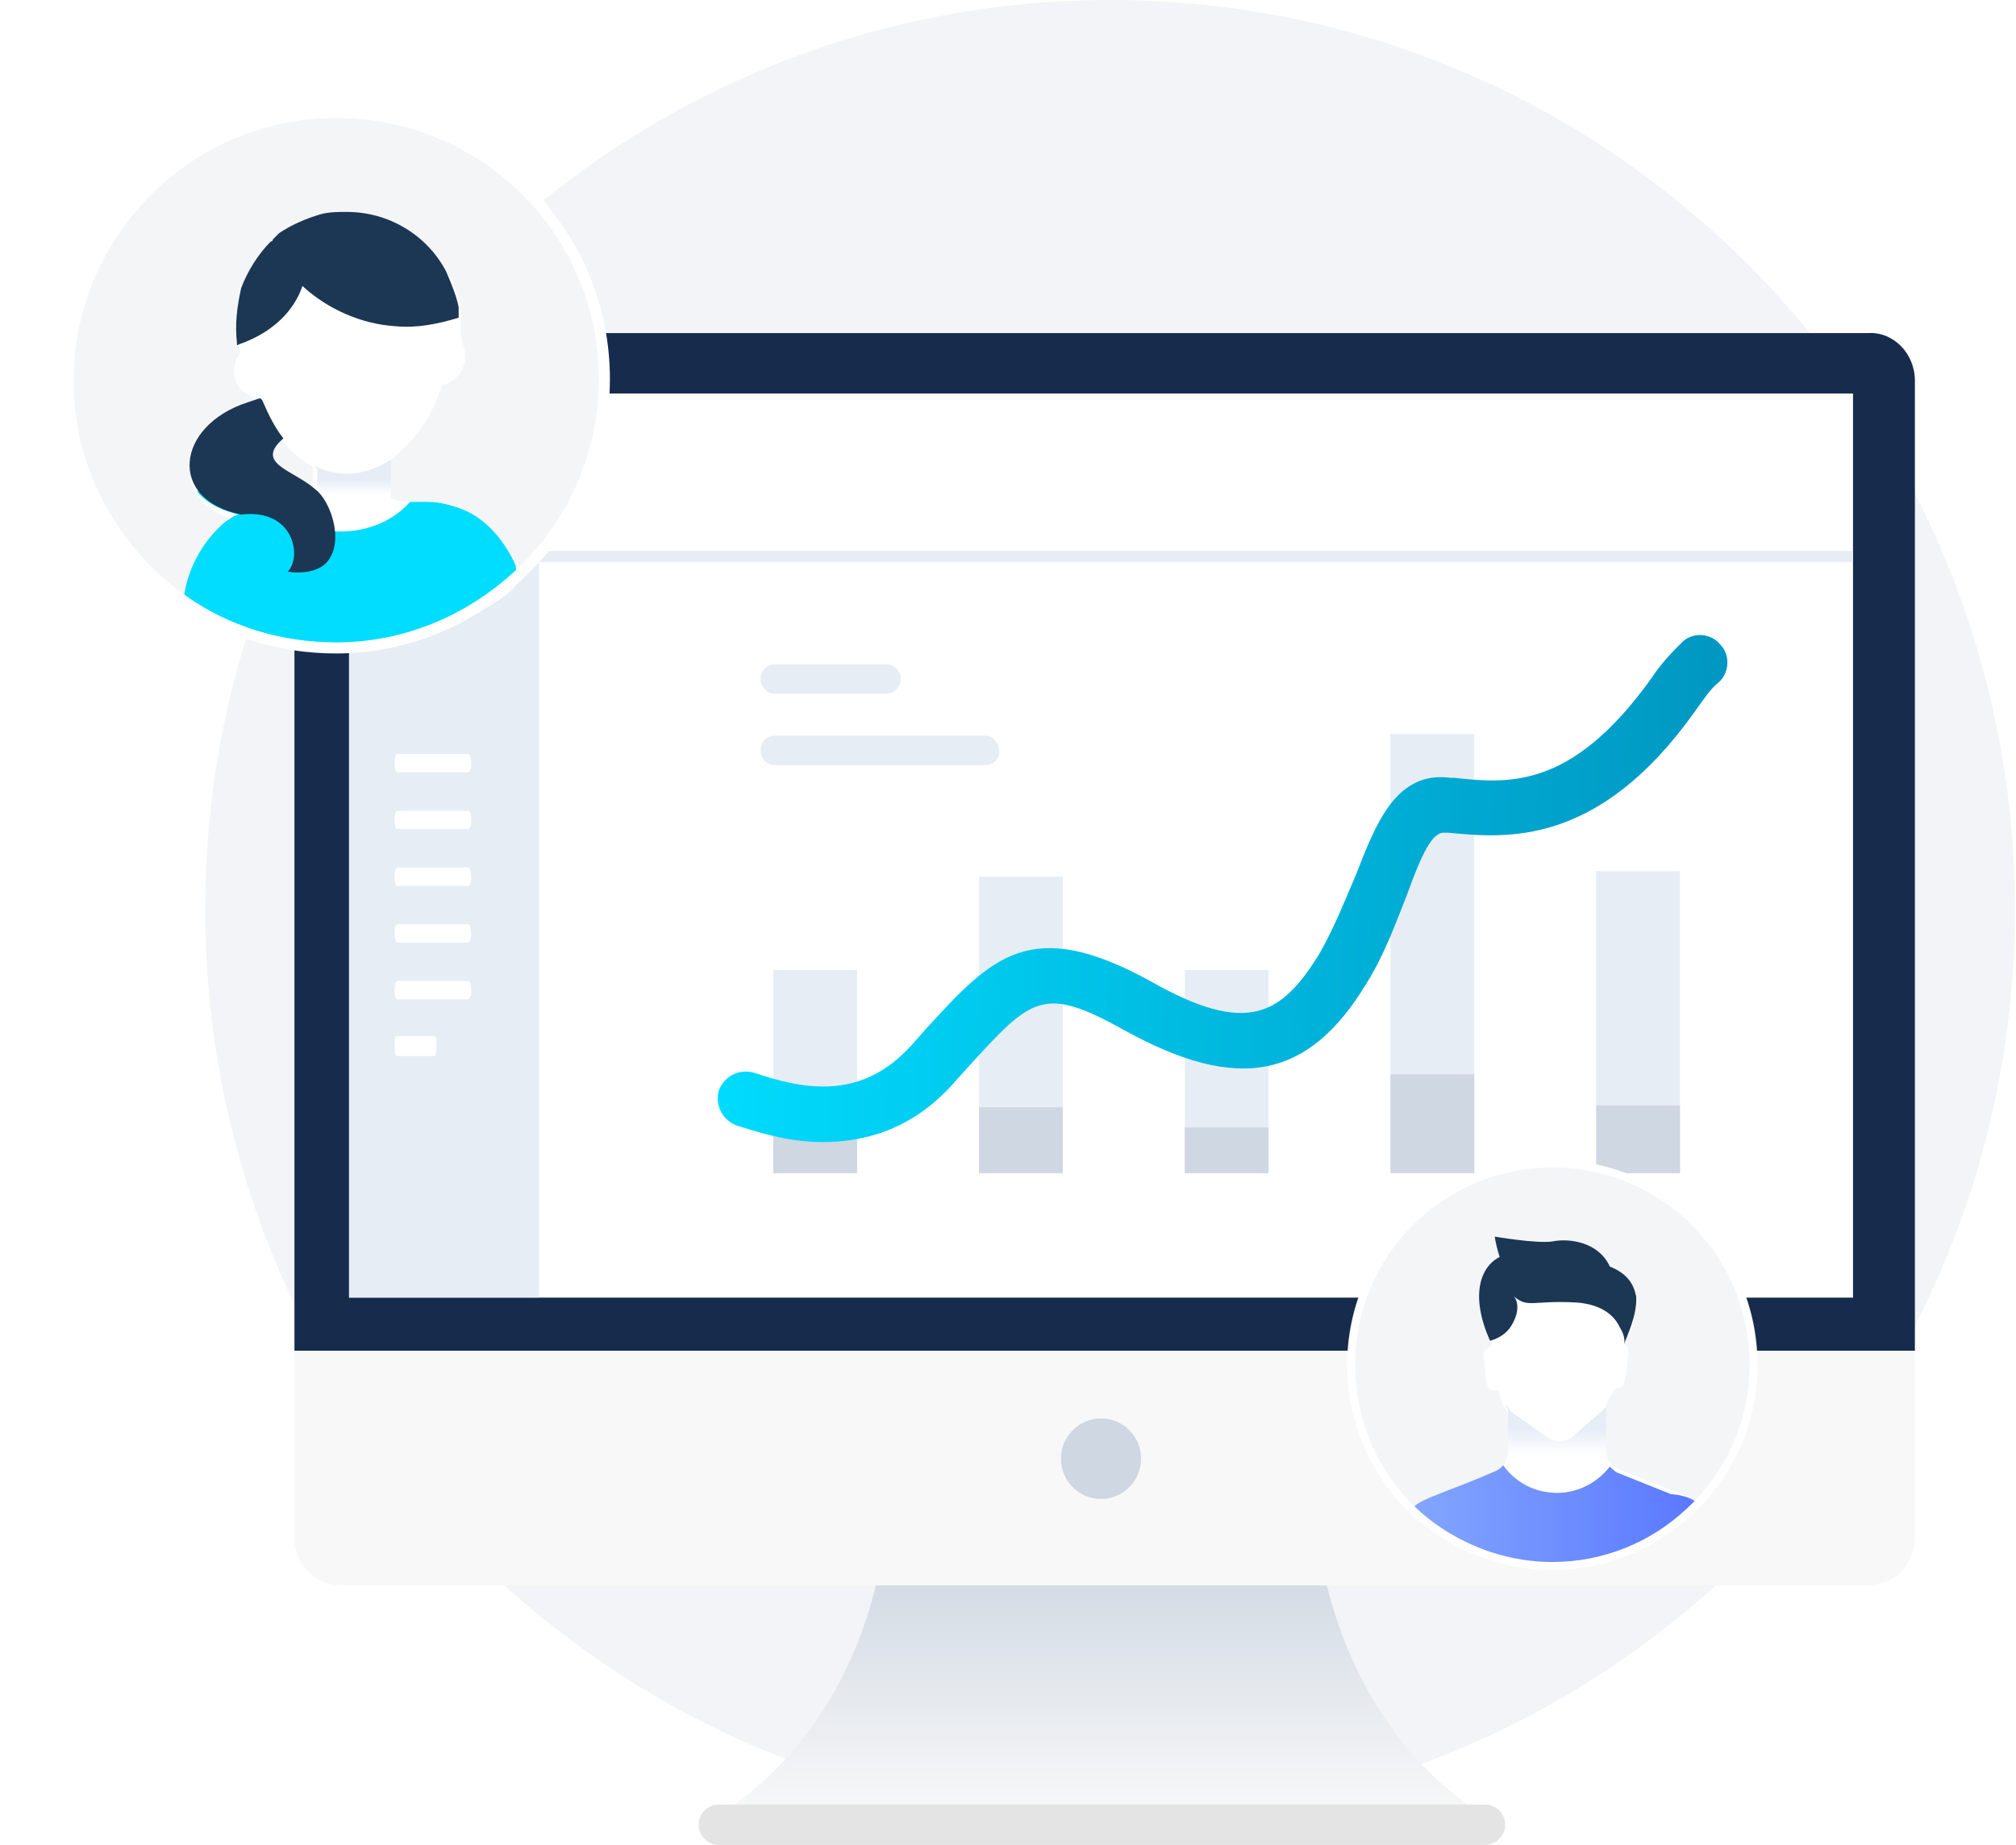 <svg width="271" height="248" viewBox="0 0 271 248" fill="none" xmlns="http://www.w3.org/2000/svg">
<path d="M149.228 244.556C216.401 244.556 270.857 189.81 270.857 122.277C270.857 54.746 216.401 0 149.228 0C82.047 0 27.589 54.746 27.589 122.277C27.589 189.81 82.047 244.556 149.228 244.556Z" fill="#E0E5EB" fill-opacity="0.4"/>
<path d="M201.113 245.047C183.736 245.541 162.688 245.047 148.005 244.802C133.319 245.047 112.271 245.541 94.894 245.047C112.026 235.207 118.144 216.755 119.123 204.698H176.884C178.107 216.755 183.98 235.207 201.113 245.047Z" fill="url(#paint0_linear_1585_35024)"/>
<path d="M96.607 248H199.645C201.113 248 202.337 246.77 202.337 245.293C202.337 243.818 201.113 242.588 199.645 242.588H96.607C95.138 242.588 93.915 243.818 93.915 245.293C93.915 246.77 95.138 248 96.607 248Z" fill="#E4E4E4"/>
<g filter="url(#filter0_d_1585_35024)">
<path d="M257.41 51.176V202.73C257.41 206.421 254.474 209.126 251.048 209.126H45.946C42.275 209.126 39.58 206.176 39.58 202.73V51.176C39.58 47.484 42.52 44.777 45.946 44.777H251.048C254.474 44.532 257.41 47.484 257.41 51.176Z" fill="#F8F8F8"/>
</g>
<path d="M257.41 51.176V181.572H39.58V51.176C39.58 47.484 42.52 44.777 45.946 44.777H251.048C254.474 44.532 257.41 47.484 257.41 51.176Z" fill="#172B4D"/>
<path d="M249.09 52.896H46.924V174.437H249.09V52.896Z" fill="white"/>
<path d="M58.915 66.676C60.672 66.676 62.097 65.242 62.097 63.475C62.097 61.711 60.672 60.277 58.915 60.277C57.159 60.277 55.734 61.711 55.734 63.475C55.734 65.242 57.159 66.676 58.915 66.676Z" fill="#FD724F"/>
<path d="M69.196 66.676C70.953 66.676 72.377 65.242 72.377 63.475C72.377 61.711 70.953 60.277 69.196 60.277C67.439 60.277 66.015 61.711 66.015 63.475C66.015 65.242 67.439 66.676 69.196 66.676Z" fill="#FFCB00"/>
<path d="M249.09 74.056H90.489H58.181H46.924V174.437H72.457V75.531H249.09V74.056Z" fill="#E6EDF5"/>
<path d="M62.938 103.824H53.435C53.199 103.824 53.042 103.333 53.042 102.594C53.042 101.858 53.199 101.365 53.435 101.365H62.938C63.174 101.365 63.331 101.858 63.331 102.594C63.409 103.088 63.174 103.824 62.938 103.824Z" fill="white"/>
<path d="M62.938 111.453H53.435C53.199 111.453 53.042 110.959 53.042 110.223C53.042 109.484 53.199 108.991 53.435 108.991H62.938C63.174 108.991 63.331 109.484 63.331 110.223C63.409 110.714 63.174 111.453 62.938 111.453Z" fill="white"/>
<path d="M62.938 119.079H53.435C53.199 119.079 53.042 118.588 53.042 117.849C53.042 117.11 53.199 116.619 53.435 116.619H62.938C63.174 116.619 63.331 117.11 63.331 117.849C63.409 118.342 63.174 119.079 62.938 119.079Z" fill="white"/>
<path d="M62.938 126.707H53.435C53.199 126.707 53.042 126.214 53.042 125.475C53.042 124.739 53.199 124.245 53.435 124.245H62.938C63.174 124.245 63.331 124.739 63.331 125.475C63.409 125.968 63.174 126.707 62.938 126.707Z" fill="white"/>
<path d="M62.938 134.333H53.435C53.199 134.333 53.042 133.842 53.042 133.104C53.042 132.365 53.199 131.874 53.435 131.874H62.938C63.174 131.874 63.331 132.365 63.331 133.104C63.409 133.594 63.174 134.333 62.938 134.333Z" fill="white"/>
<path d="M58.383 141.959H53.356C53.199 141.959 53.042 141.469 53.042 140.975V140.239C53.042 139.745 53.199 139.255 53.356 139.255H58.383C58.54 139.255 58.697 139.745 58.697 140.239V140.975C58.618 141.469 58.54 141.959 58.383 141.959Z" fill="white"/>
<path d="M148.005 201.5C150.977 201.5 153.388 199.077 153.388 196.088C153.388 193.099 150.977 190.676 148.005 190.676C145.029 190.676 142.618 193.099 142.618 196.088C142.618 199.077 145.029 201.5 148.005 201.5Z" fill="#CED7E2"/>
<path d="M115.208 130.396H103.948V157.707H115.208V130.396Z" fill="#E6EDF5"/>
<path d="M142.863 117.849H131.606V157.707H142.863V117.849Z" fill="#E6EDF5"/>
<path d="M170.521 130.396H159.262V157.707H170.521V130.396Z" fill="#E6EDF5"/>
<path d="M198.176 98.657H186.92V157.707H198.176V98.657Z" fill="#E6EDF5"/>
<path d="M225.829 117.11H214.572V157.707H225.829V117.11Z" fill="#E6EDF5"/>
<path d="M115.208 151.556H103.948V157.707H115.208V151.556Z" fill="#CED7E2"/>
<path d="M142.863 148.849H131.606V157.707H142.863V148.849Z" fill="#CED7E2"/>
<path d="M170.521 151.556H159.262V157.707H170.521V151.556Z" fill="#CED7E2"/>
<path d="M198.176 144.421H186.92V157.707H198.176V144.421Z" fill="#CED7E2"/>
<path d="M225.829 148.604H214.572V157.707H225.829V148.604Z" fill="#CED7E2"/>
<path d="M110.558 153.525C105.664 153.525 101.501 152.047 99.054 151.308C97.096 150.572 96.117 148.604 96.607 146.635C97.341 144.667 99.299 143.682 101.256 144.176C107.866 146.39 115.697 148.11 122.549 140.484L124.509 138.27C133.319 128.676 138.458 123.016 154.612 131.874C167.584 139.255 172.234 136.547 177.373 128.182C179.331 124.739 180.799 121.047 182.267 117.604C184.959 110.714 187.654 103.579 194.995 104.563H195.485C202.581 105.302 211.146 106.286 221.914 91.277C223.382 89.063 224.85 87.588 226.087 86.358C227.555 84.881 230.002 85.126 231.213 86.604C232.681 88.079 232.449 90.541 230.981 91.77C230.002 92.509 229.023 93.984 227.787 95.707C214.83 113.912 202.337 112.682 194.75 111.944H194.261C192.548 111.698 191.08 114.896 189.122 120.308C187.654 124 186.185 128.182 183.736 132.119C175.905 145.16 166.361 146.881 151.186 138.516C140.171 132.365 138.703 134.088 130.138 143.437L127.935 145.896C122.304 152.047 115.942 153.525 110.558 153.525Z" fill="url(#paint1_linear_1585_35024)"/>
<path d="M119.123 93.245H104.196C102.969 93.245 102.235 92.261 102.235 91.277C102.235 90.047 103.214 89.308 104.196 89.308H119.123C120.347 89.308 121.081 90.293 121.081 91.277C121.081 92.509 120.102 93.245 119.123 93.245Z" fill="#E6EDF5"/>
<path d="M132.585 102.842H104.196C102.969 102.842 102.235 101.858 102.235 100.874C102.235 99.642 103.214 98.906 104.196 98.906H132.34C133.564 98.906 134.298 99.89 134.298 100.874C134.543 101.858 133.564 102.842 132.585 102.842Z" fill="#E6EDF5"/>
<g filter="url(#filter1_d_1585_35024)">
<path d="M235.721 179.461C235.721 186.705 232.822 193.306 228.315 198.135C227.993 198.617 227.51 198.939 227.026 199.423C222.197 203.931 215.757 206.667 208.672 206.667C203.039 206.667 197.725 204.895 193.218 201.837C191.929 201.032 190.803 199.905 189.676 198.939C184.685 193.949 181.626 187.187 181.626 179.622C181.626 164.49 193.7 152.417 208.672 152.417C223.645 152.417 235.721 164.49 235.721 179.461Z" fill="#E9F0F8"/>
<path d="M235.721 179.461C235.721 187.35 232.34 194.433 227.026 199.262C222.197 203.77 215.757 206.506 208.672 206.506C203.039 206.506 197.725 204.734 193.218 201.677C186.133 196.847 181.626 188.637 181.626 179.461C181.626 164.49 193.7 152.417 208.672 152.417C223.645 152.417 235.721 164.49 235.721 179.461Z" fill="#F4F5F7"/>
<path d="M228.315 198.135C227.993 198.617 227.51 198.939 227.026 199.423C222.197 203.931 215.757 206.667 208.672 206.667C203.039 206.667 197.725 204.895 193.218 201.837C191.929 201.032 190.802 199.905 189.676 198.939C190.319 198.135 191.286 197.651 193.378 196.847L194.183 196.524C195.793 195.881 198.048 195.076 200.945 193.788C201.429 193.627 201.75 193.306 202.071 192.983C202.234 192.822 202.394 192.661 202.394 192.34C202.555 192.018 202.716 191.534 202.716 191.213V185.739C202.555 185.578 202.555 185.578 202.394 185.417C201.911 184.773 201.589 183.969 201.589 183.003L201.106 182.842C199.658 183.164 199.819 181.715 199.496 178.817C199.335 177.529 199.496 177.368 200.14 177.207L200.624 176.563C199.658 174.148 199.174 172.217 199.174 170.607C199.174 167.871 200.301 166.101 201.911 165.295C200.945 162.881 200.945 162.236 200.945 162.236C200.945 162.236 206.58 163.202 208.672 162.881C211.088 162.397 214.952 163.041 216.401 166.261C218.816 167.226 219.621 168.676 219.943 170.285C220.264 172.861 218.816 175.759 218.494 176.725V176.886C218.816 177.047 218.977 177.368 218.816 178.495C218.494 181.231 218.494 182.842 217.206 182.519L215.918 184.612C215.918 184.935 215.918 184.935 215.757 185.096C215.757 185.578 215.757 186.384 215.757 190.891C215.757 191.374 215.918 192.018 216.239 192.34C216.401 192.501 216.401 192.661 216.562 192.661C216.883 192.983 217.206 193.306 217.528 193.467C220.748 194.754 223.163 195.721 224.773 196.364C226.544 197.008 227.51 197.491 228.315 198.135Z" fill="white"/>
<path d="M228.315 198.135C227.993 198.617 227.51 198.939 227.026 199.423C222.197 203.93 215.757 206.667 208.672 206.667C203.039 206.667 197.725 204.895 193.218 201.837C191.929 201.032 190.802 199.905 189.676 198.939C190.319 198.135 191.286 197.651 193.378 196.847L194.183 196.524C195.793 195.881 198.048 195.076 200.945 193.788C201.429 193.627 201.75 193.306 202.071 192.983C203.682 195.237 206.259 196.685 209.317 196.685C212.215 196.685 214.791 195.237 216.401 193.144C216.723 193.467 217.044 193.788 217.367 193.949C220.587 195.237 223.002 196.203 224.611 196.847C226.544 197.008 227.51 197.491 228.315 198.135Z" fill="url(#paint2_linear_1585_35024)"/>
<path d="M218.333 176.725C218.494 176.081 218.172 175.114 217.849 174.632C217.849 174.471 217.689 174.471 217.689 174.309C216.562 172.057 214.147 171.251 211.893 171.091C205.936 170.768 205.454 171.894 203.521 170.285C204.165 171.091 204.165 172.539 203.2 174.148C202.555 175.275 201.429 175.92 200.301 176.241C197.564 170.124 199.014 166.261 201.589 164.974C200.945 162.881 200.945 162.236 200.945 162.236C200.945 162.236 206.58 163.202 208.673 162.881C211.088 162.397 214.952 163.041 216.401 166.261C218.817 167.226 219.622 168.676 219.943 170.285C220.104 172.861 218.654 175.598 218.333 176.725Z" fill="#1C3754"/>
<path d="M202.716 190.891V185.417C202.555 185.257 202.555 185.257 202.394 185.096V184.773C202.716 185.257 203.039 185.739 203.521 186.061L207.869 189.12C208.835 189.925 210.283 189.925 211.41 189.12L215.436 185.578C215.596 185.417 215.757 185.257 215.918 185.257C215.918 185.739 215.918 186.544 215.918 191.052C215.918 191.374 215.918 191.534 216.078 191.856H202.878C202.716 191.534 202.716 191.213 202.716 190.891Z" fill="url(#paint3_linear_1585_35024)"/>
<path fill-rule="evenodd" clip-rule="evenodd" d="M235.721 179.461C235.721 187.35 232.34 194.433 227.026 199.262C222.197 203.77 215.757 206.506 208.672 206.506C203.039 206.506 197.725 204.734 193.218 201.677C186.133 196.847 181.626 188.637 181.626 179.461C181.626 164.49 193.7 152.417 208.672 152.417C223.645 152.417 235.721 164.49 235.721 179.461Z" stroke="white" stroke-width="1.064" stroke-linecap="round" stroke-linejoin="round"/>
</g>
<g filter="url(#filter2_d_1585_35024)">
<path d="M26.742 29.608H21.065V35.299H26.742V29.608Z" fill="#EAEEF9"/>
<path d="M81.241 46.962C81.241 57.489 76.7 66.88 69.603 73.424C63.076 79.399 54.56 83.098 45.194 83.098C37.53 83.098 30.433 80.822 24.756 76.839C15.39 70.295 9.143 59.481 9.143 47.246C9.143 27.332 25.323 11.114 45.194 11.114C65.062 11.114 81.241 27.047 81.241 46.962Z" fill="#F4F5F7"/>
<path d="M69.603 74.232C69.32 73.38 70.172 73.992 69.889 73.139C69.889 72.855 69.603 72.571 69.32 72C67.9 69.156 65.631 66.311 62.509 64.604C61.09 63.752 59.384 63.465 57.398 63.465C56.831 63.465 56.262 63.465 55.979 63.465C52.857 63.465 52.574 62.896 52.574 62.896V57.776C54.276 56.353 55.696 54.929 56.831 53.222C57.968 51.517 58.818 49.809 59.384 47.818C61.373 47.249 62.792 45.541 62.509 43.55C62.509 42.695 61.94 41.842 61.94 40.99C61.94 40.419 61.94 40.135 61.94 39.566C61.94 39.282 61.94 38.998 61.94 38.711C61.94 38.427 61.94 38.143 61.94 37.859C61.656 36.435 61.373 34.73 60.237 32.739C57.682 27.9 52.574 24.771 46.896 24.771C45.76 24.771 44.624 24.771 43.491 25.056C41.502 25.624 39.516 26.479 37.813 27.616C37.53 27.9 37.244 28.184 36.961 28.471C36.961 28.471 36.677 28.471 36.677 28.755C34.975 30.463 33.555 32.452 32.703 35.014C31.853 37.29 31.853 39.85 32.136 42.41C32.136 42.41 32.136 42.41 32.136 42.695C32.136 42.695 32.136 42.695 32.136 42.981C32.136 43.55 32.419 43.266 32.136 43.834L31.853 44.118C31.569 44.687 31.283 45.826 31.569 46.962C32.419 49.241 33.839 48.954 35.258 50.093C35.258 50.093 34.975 50.093 34.975 50.377L33.272 50.946C26.175 53.222 23.903 59.197 26.742 62.896C27.878 64.32 29.581 65.457 32.419 66.027C31.569 66.027 31 66.596 30.717 66.88C27.595 69.44 25.608 73.139 25.039 76.839C24.756 77.975 25.892 78.83 26.742 78.83L65.615 77.587C66.928 76.796 69.06 75.466 69.32 74.574C69.341 74.502 69.624 74.318 69.603 74.232ZM37.813 54.929C38.097 55.5 38.663 56.069 39.233 56.637C39.516 56.921 40.083 57.489 40.652 57.776C40.935 58.06 41.219 58.344 41.502 58.344C41.502 58.344 41.502 58.344 41.788 58.629C41.788 58.629 42.071 58.629 42.071 58.913V61.76C42.071 61.76 42.071 61.76 41.788 61.473C41.502 61.189 41.219 60.905 40.935 60.905C40.369 60.62 40.083 60.336 39.516 60.052C39.233 60.052 39.233 59.768 38.949 59.768C37.53 58.913 36.111 58.06 36.111 56.921C36.394 56.353 36.961 55.785 37.813 54.929Z" fill="white"/>
<path d="M69.603 73.139C63.076 79.115 54.56 82.814 45.193 82.814C37.53 82.814 30.433 80.535 24.756 76.555C24.756 76.268 24.756 76.268 24.756 75.984C25.323 72.287 27.311 68.588 30.433 66.027C31 65.741 31.569 65.172 32.136 65.172C29.581 64.604 27.595 63.465 26.459 62.044H34.975C37.244 65.457 41.219 67.448 45.76 67.448C49.452 67.448 52.857 66.027 55.129 63.465C55.412 63.465 55.696 63.465 55.979 63.465C56.262 63.465 56.832 63.465 57.398 63.465C59.384 63.465 61.09 64.036 62.509 64.604C65.631 66.027 67.9 68.872 69.32 72C69.32 72.571 69.603 72.855 69.603 73.139Z" fill="#00DDFF"/>
<path d="M52.574 57.776V62.612L38.663 63.181L39.516 60.052C39.799 60.052 39.799 60.336 40.083 60.336C40.652 60.62 40.935 60.905 41.502 61.189C41.788 61.473 42.071 61.473 42.355 61.757C42.355 61.757 42.355 61.757 42.638 62.044V58.913C42.638 58.913 42.355 58.913 42.355 58.629C44.627 59.768 48.032 60.62 52.574 57.776Z" fill="url(#paint4_linear_1585_35024)"/>
<path d="M61.656 38.711C58.818 39.566 55.979 40.135 53.14 39.85C48.599 39.566 44.057 37.575 40.652 34.444C39.516 37.859 36.677 40.419 33.272 41.842C32.703 42.126 32.419 42.126 31.853 42.41C31.853 42.41 31.853 42.41 31.853 42.126C31.569 39.566 31.853 37.29 32.419 34.728C33.272 32.452 34.691 30.176 36.394 28.468C36.394 28.468 36.677 28.468 36.677 28.184C36.961 27.9 37.244 27.616 37.53 27.332C39.233 26.192 41.219 25.34 43.207 24.771C44.341 24.487 45.477 24.487 46.613 24.487C52.29 24.487 57.398 27.616 59.954 32.452C60.806 34.444 61.373 35.867 61.656 37.29C61.656 37.859 61.656 38.143 61.656 38.711Z" fill="#1C3754"/>
<path d="M44.057 71.432C42.922 72.855 40.652 73.139 38.663 72.855C40.652 70.863 39.516 64.32 32.419 65.172C22.484 63.181 23.62 53.222 33.272 50.093L34.975 49.525L35.258 49.809C36.111 51.801 36.961 53.506 38.097 54.929C34.122 58.344 39.516 59.197 42.355 61.757C44.341 63.181 46.329 68.587 44.057 71.432Z" fill="#1C3754"/>
<path fill-rule="evenodd" clip-rule="evenodd" d="M81.241 46.962C81.241 57.489 76.7 66.88 69.603 73.424C63.076 79.399 54.56 83.098 45.194 83.098C37.53 83.098 30.433 80.822 24.756 76.839C15.39 70.295 9.143 59.481 9.143 47.246C9.143 27.332 25.323 11.114 45.194 11.114C65.062 11.114 81.241 27.047 81.241 46.962Z" stroke="white" stroke-width="1.492" stroke-linecap="round" stroke-linejoin="round"/>
</g>
<defs>
<filter id="filter0_d_1585_35024" x="31.58" y="40.763" width="233.83" height="180.363" filterUnits="userSpaceOnUse" color-interpolation-filters="sRGB">
<feFlood flood-opacity="0" result="BackgroundImageFix"/>
<feColorMatrix in="SourceAlpha" type="matrix" values="0 0 0 0 0 0 0 0 0 0 0 0 0 0 0 0 0 0 127 0" result="hardAlpha"/>
<feOffset dy="4"/>
<feGaussianBlur stdDeviation="4"/>
<feColorMatrix type="matrix" values="0 0 0 0 0.027 0 0 0 0 0.078 0 0 0 0 0.18 0 0 0 0.04 0"/>
<feBlend mode="normal" in2="BackgroundImageFix" result="effect1_dropShadow_1585_35024"/>
<feBlend mode="normal" in="SourceGraphic" in2="effect1_dropShadow_1585_35024" result="shape"/>
</filter>
<filter id="filter1_d_1585_35024" x="173.094" y="147.885" width="71.159" height="71.153" filterUnits="userSpaceOnUse" color-interpolation-filters="sRGB">
<feFlood flood-opacity="0" result="BackgroundImageFix"/>
<feColorMatrix in="SourceAlpha" type="matrix" values="0 0 0 0 0 0 0 0 0 0 0 0 0 0 0 0 0 0 127 0" result="hardAlpha"/>
<feOffset dy="4"/>
<feGaussianBlur stdDeviation="4"/>
<feColorMatrix type="matrix" values="0 0 0 0 0.027 0 0 0 0 0.078 0 0 0 0 0.18 0 0 0 0.08 0"/>
<feBlend mode="normal" in2="BackgroundImageFix" result="effect1_dropShadow_1585_35024"/>
<feBlend mode="normal" in="SourceGraphic" in2="effect1_dropShadow_1585_35024" result="shape"/>
</filter>
<filter id="filter2_d_1585_35024" x="0.397" y="6.367" width="89.59" height="89.477" filterUnits="userSpaceOnUse" color-interpolation-filters="sRGB">
<feFlood flood-opacity="0" result="BackgroundImageFix"/>
<feColorMatrix in="SourceAlpha" type="matrix" values="0 0 0 0 0 0 0 0 0 0 0 0 0 0 0 0 0 0 127 0" result="hardAlpha"/>
<feOffset dy="4"/>
<feGaussianBlur stdDeviation="4"/>
<feColorMatrix type="matrix" values="0 0 0 0 0.027 0 0 0 0 0.078 0 0 0 0 0.18 0 0 0 0.08 0"/>
<feBlend mode="normal" in2="BackgroundImageFix" result="effect1_dropShadow_1585_35024"/>
<feBlend mode="normal" in="SourceGraphic" in2="effect1_dropShadow_1585_35024" result="shape"/>
</filter>
<linearGradient id="paint0_linear_1585_35024" x1="147.997" y1="243.955" x2="147.997" y2="207.793" gradientUnits="userSpaceOnUse">
<stop stop-color="#F8F8F8"/>
<stop offset="0.991" stop-color="#CED7E2"/>
</linearGradient>
<linearGradient id="paint1_linear_1585_35024" x1="96.482" y1="85.365" x2="235.55" y2="93.057" gradientUnits="userSpaceOnUse">
<stop stop-color="#00DDFF"/>
<stop offset="1" stop-color="#0095C0"/>
</linearGradient>
<linearGradient id="paint2_linear_1585_35024" x1="189.651" y1="199.578" x2="228.242" y2="199.578" gradientUnits="userSpaceOnUse">
<stop stop-color="#83A6FF"/>
<stop offset="1" stop-color="#5A78FF"/>
</linearGradient>
<linearGradient id="paint3_linear_1585_35024" x1="209.215" y1="191.742" x2="209.215" y2="187.926" gradientUnits="userSpaceOnUse">
<stop stop-color="white"/>
<stop offset="0.991" stop-color="#E6EDF7"/>
</linearGradient>
<linearGradient id="paint4_linear_1585_35024" x1="45.657" y1="62.555" x2="45.657" y2="60.383" gradientUnits="userSpaceOnUse">
<stop stop-color="white"/>
<stop offset="0.991" stop-color="#E6EDF7"/>
</linearGradient>
</defs>
</svg>
